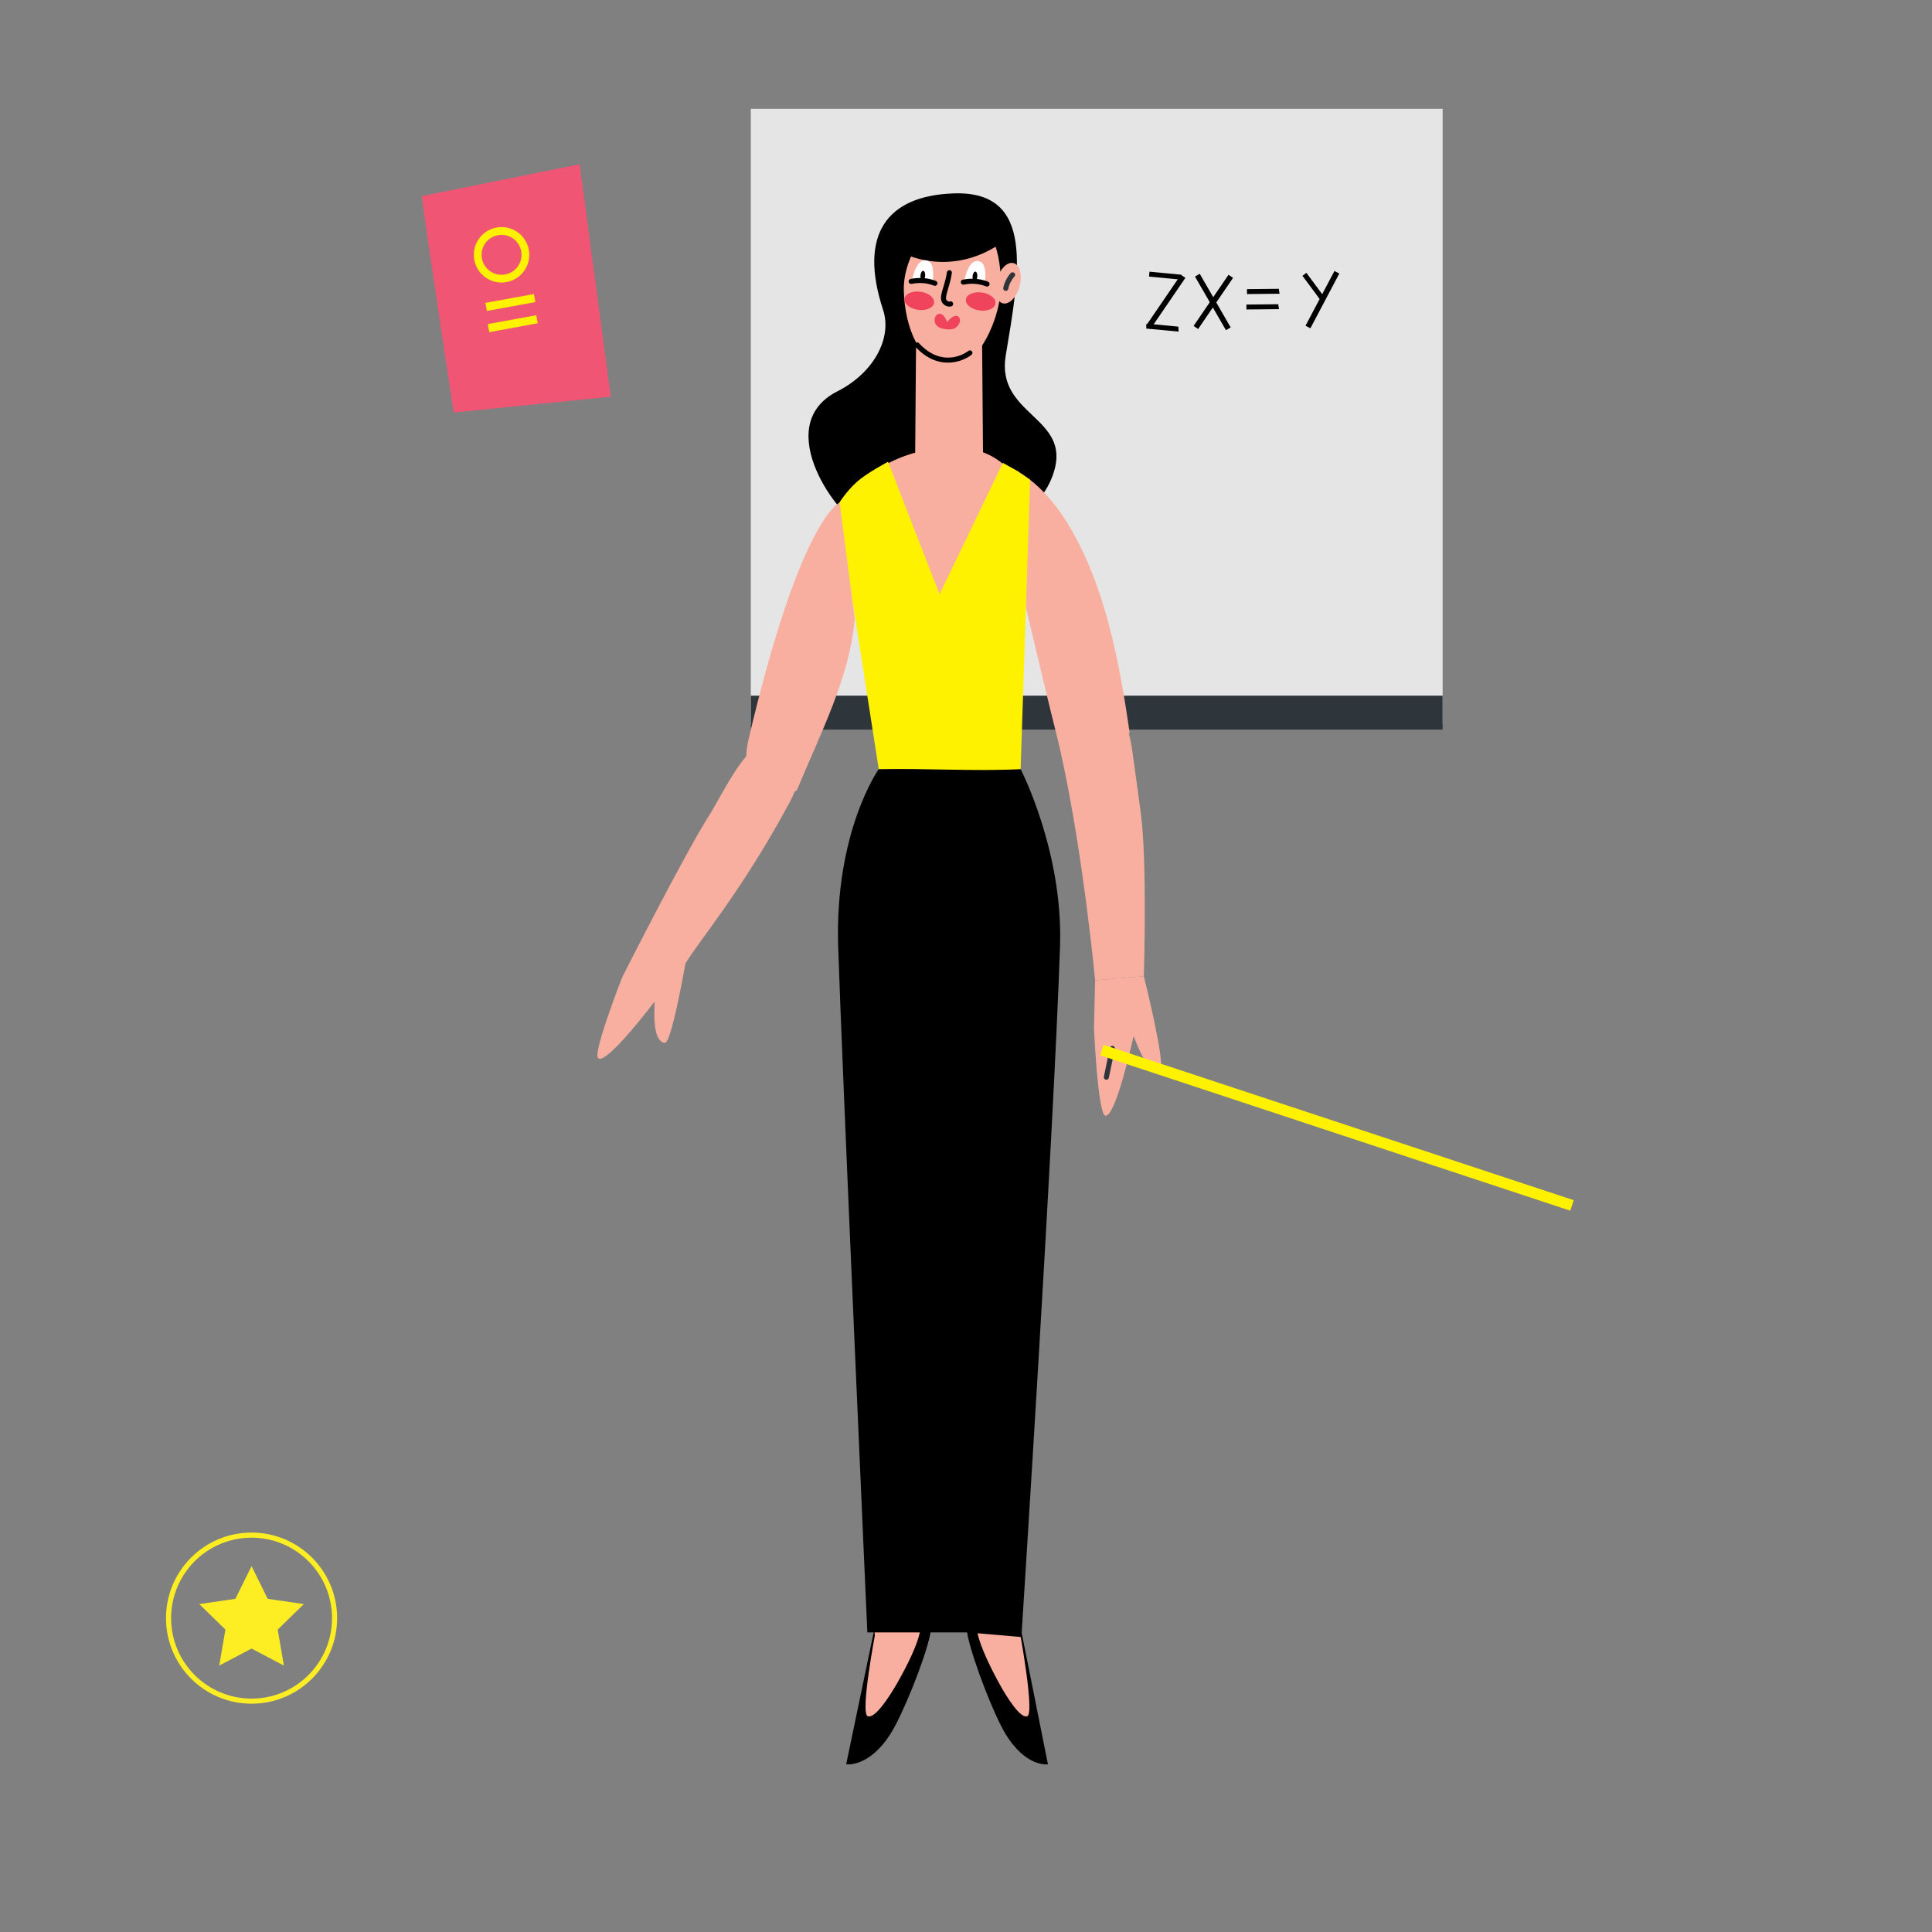 <?xml version="1.0" encoding="utf-8"?>
<!-- Generator: Adobe Illustrator 23.1.0, SVG Export Plug-In . SVG Version: 6.00 Build 0)  -->
<svg version="1.1" id="Layer_1" xmlns="http://www.w3.org/2000/svg" xmlns:xlink="http://www.w3.org/1999/xlink" x="0px" y="0px"
	 viewBox="0 0 1133.86 1133.86" style="enable-background:new 0 0 1133.86 1133.86;" xml:space="preserve">
<rect x="0" y="0" width="1133.86" height="1133.86" fill="#808080" stroke="none"/>
<style type="text/css">
	.st0{fill:none;stroke:#FCEE23;stroke-width:3;stroke-miterlimit:10;}
	.st1{fill:#FCEE23;}
	.st2{fill:#F9AF9F;}
	.st3{fill:#E5E5E5;}
	.st4{fill:#2E353B;}
	.st5{fill:#EF445C;}
	.st6{fill:#FFFFFF;}
	.st7{fill:#FFF200;}
	.st8{fill:#F05574;}
</style>
<g>
	<circle class="st0" cx="147.64" cy="949.66" r="48.72"/>
	<polygon class="st1" points="147.64,919.12 157.12,938.33 178.32,941.41 162.98,956.37 166.6,977.49 147.64,967.52 128.67,977.49 
		132.29,956.37 116.95,941.41 138.15,938.33 	"/>
</g>
<path d="M598.95,955.05l16.07,80.39c0,0-12.89,2.16-25.16-18.25c-6.44-10.71-18.51-41.47-21.93-57.08
	c-2.31-10.52,7.01-19.45,15.66-14.99L598.95,955.05z"/>
<path class="st2" d="M585.63,986.55c5.66,10.54,13.53,22.35,17.3,20.65c4.35-1.96-4.54-50.14-4.54-50.14s-16.14-13.07-22.52-9.83
	C569.5,950.46,574.22,965.31,585.63,986.55z"/>
<path d="M513.37,955.05l-16.76,80.39c0,0,13.44,2.16,26.25-18.25c6.72-10.71,19.31-41.47,22.87-57.08
	c2.41-10.52-7.32-19.45-16.33-14.99L513.37,955.05z"/>
<path class="st2" d="M527.26,986.55c-5.91,10.54-14.11,22.35-18.05,20.65c-4.53-1.96,4.74-50.14,4.74-50.14s16.84-13.07,23.49-9.83
	C544.1,950.46,539.17,965.31,527.26,986.55z"/>
<path class="st2" d="M504.64,700.39c0.28,0-1.38,96.07-1.38,96.07c1.3,48.87,10.14,163.27,10.14,163.27l27.14-8.53l19.63-253.76
	L504.64,700.39z"/>
<path class="st2" d="M607.36,700.39c-0.28,0,1.38,96.07,1.38,96.07c-1.3,48.87-10.14,163.27-10.14,163.27l-25.36-4.38l-21.41-257.91
	L607.36,700.39z"/>
<g>
	<rect x="440.64" y="63.85" class="st3" width="406.02" height="361.26"/>
	<rect x="440.64" y="408.28" class="st4" width="406.02" height="19.91"/>
</g>
<path d="M559.95,113.49c47.82-1.53,38.31,47.03,30.31,95.05c-5.9,35.39,38.63,35.89,28.17,68.69
	c-7.85,24.62-33.14,33.44-33.14,33.44l-81.52-4.14c-8.74,0.06-53.13-56.21-12.21-76.93c21.18-10.73,32.15-31.16,26.72-47.69
	C503.77,137.75,520.28,114.76,559.95,113.49z"/>
<path class="st2" d="M626.14,306.54c-28.67-46.22-63.58-37.12-63.58-37.12l16.6,18.01l13.12,27.06c0,0,19.83,85.37,27.35,114.88
	c1.13,4.44,2.22,9.06,3.26,13.81c13.81-1.61,26.29-11.84,40.11-12.95C656.63,386.17,648.02,341.82,626.14,306.54z"/>
<path class="st2" d="M530.43,170.24c0.51,21.42,8.85,43.98,27.39,45.41c15.41,1.18,30.14-28.63,29.63-50.04s-7.23-37.68-23.02-40.67
	C549.22,122.05,529.92,148.82,530.43,170.24z"/>
<path class="st2" d="M537.84,177.34c-0.07,1.24-0.77,93.71-0.77,93.71l39.89,0.6l-0.72-88.03L537.84,177.34z"/>
<path d="M530.18,148.83c-0.47-22.5,14.11-23.47,25.65-26.49c16.85-4.41,34.43,18.21,34.43,18.21S564.6,163.51,530.18,148.83z"/>
<g>
	<path d="M568.52,205.83c-0.67,0.49-1.37,0.94-2.1,1.35c-0.36,0.21-0.74,0.4-1.11,0.59c-0.2,0.1-0.4,0.2-0.61,0.29
		c-0.07,0.03-0.15,0.07-0.23,0.1c-0.08,0.03-0.15,0.07-0.23,0.1c0.16-0.07,0.17-0.07,0.01,0c-0.86,0.34-1.72,0.65-2.61,0.89
		c-0.45,0.12-0.9,0.23-1.35,0.33c-0.22,0.05-0.44,0.09-0.66,0.13c-0.13,0.02-0.27,0.05-0.4,0.07c-0.07,0.01-0.46,0.07-0.15,0.02
		c-1.02,0.13-2.05,0.19-3.08,0.17c-0.48-0.01-0.97-0.03-1.45-0.07c-0.27-0.02-0.54-0.05-0.81-0.09c-0.28-0.04,0.35,0.06-0.12-0.02
		c-0.17-0.03-0.35-0.06-0.52-0.09c-2.34-0.42-4.41-1.17-6.42-2.26c-2.8-1.53-5.22-3.6-7.38-5.95c-1.29-1.41-3.39,0.69-2.1,2.1
		c3.83,4.17,8.68,7.59,14.28,8.81c4.3,0.94,8.84,0.61,12.96-0.95c1.97-0.75,3.85-1.71,5.56-2.96c0.65-0.47,0.97-1.29,0.53-2.03
		C570.17,205.73,569.17,205.36,568.52,205.83L568.52,205.83z"/>
</g>
<ellipse transform="matrix(0.259 -0.966 0.966 0.259 277.717 694.759)" class="st2" cx="591.75" cy="166.35" rx="12.21" ry="6.94"/>
<ellipse transform="matrix(0.138 -0.991 0.991 0.138 320.644 722.5)" class="st5" cx="575.19" cy="177.13" rx="5.32" ry="8.77"/>
<ellipse transform="matrix(0.138 -0.991 0.991 0.138 289.968 686.494)" class="st5" cx="539.21" cy="176.73" rx="5.36" ry="8.77"/>
<path class="st5" d="M548.49,187.42c-0.17,3.26,1.88,5.21,6.68,5.81c5.12,0.64,7.14-1.38,8.08-4.19s-2.09-6.66-7.41-0.01
	C552.96,181.2,548.64,184.46,548.49,187.42z"/>
<g>
	<path d="M555.68,160.02c-0.28,2.26-0.9,4.47-1.51,6.66c-0.53,1.9-1.21,3.79-1.62,5.72c-0.42,1.98-0.61,4.07,0.79,5.72
		c1.18,1.4,3.22,2.17,5.01,1.66c1.83-0.53,1.05-3.4-0.79-2.86c-0.09,0.03-0.18,0.05-0.27,0.07c0.16-0.02,0.15-0.02-0.03-0.01
		c-0.02,0-0.47-0.03-0.18,0.01c-0.19-0.03-0.39-0.08-0.57-0.15c-0.27-0.1,0.07,0.06-0.2-0.09c-0.13-0.08-0.27-0.15-0.39-0.24
		c0.16,0.11-0.24-0.21-0.28-0.26c-0.01-0.01-0.27-0.35-0.15-0.16c-0.04-0.05-0.27-0.53-0.18-0.29c-0.05-0.13-0.09-0.28-0.11-0.42
		c0.04,0.25,0-0.27,0-0.33c0-0.28,0.02-0.76,0.05-0.93c0.11-0.88,0.35-1.76,0.59-2.62c1.08-3.8,2.32-7.54,2.81-11.48
		c0.1-0.8-0.75-1.48-1.48-1.48C556.28,158.54,555.78,159.22,555.68,160.02L555.68,160.02z"/>
</g>
<g>
	<path class="st4" d="M593.23,160.21c-2.18,2.45-3.73,5.43-4.4,8.65c-0.16,0.76,0.22,1.64,1.04,1.83c0.74,0.17,1.66-0.22,1.83-1.04
		c0.15-0.72,0.34-1.43,0.58-2.12c0.06-0.17,0.12-0.34,0.18-0.5c0.03-0.08,0.06-0.17,0.1-0.25c0.01-0.03,0.11-0.28,0.05-0.13
		c-0.06,0.15,0.05-0.1,0.06-0.13c0.04-0.08,0.07-0.16,0.11-0.24c0.08-0.18,0.17-0.36,0.26-0.54c0.32-0.63,0.68-1.25,1.07-1.84
		c0.1-0.15,0.2-0.29,0.3-0.44c0.06-0.09,0.13-0.18,0.2-0.27c0.02-0.02,0.18-0.24,0.08-0.11c-0.1,0.12,0.07-0.09,0.09-0.11
		c0.06-0.07,0.11-0.14,0.17-0.2c0.13-0.15,0.26-0.3,0.39-0.45c0.52-0.58,0.61-1.54,0-2.1C594.77,159.69,593.78,159.59,593.23,160.21
		L593.23,160.21z"/>
</g>
<path class="st6" d="M547.35,165.47c0,0,1.79-10.88-2.94-12.47c-6.85-2.31-9.15,11.61-9.15,11.61L547.35,165.47z"/>
<g>
	<path d="M549.09,164.81c-4.69-1.82-9.85-2.11-14.76-1.09c-0.79,0.16-1.24,1.09-1.04,1.83c0.22,0.81,1.04,1.2,1.83,1.04
		c4.41-0.92,8.98-0.54,13.18,1.09c0.75,0.29,1.63-0.32,1.83-1.04C550.36,165.8,549.84,165.1,549.09,164.81L549.09,164.81z"/>
</g>
<ellipse transform="matrix(0.085 -0.996 0.996 0.085 334.594 687.553)" cx="541.68" cy="161.59" rx="2.83" ry="1.39"/>
<path class="st6" d="M577.96,165.91c0,0,1.79-10.88-2.94-12.47c-6.85-2.31-9.15,11.61-9.15,11.61L577.96,165.91z"/>
<g>
	<path d="M579.7,165.25c-4.69-1.82-9.85-2.11-14.76-1.09c-0.78,0.16-1.24,1.09-1.04,1.83c0.22,0.81,1.04,1.2,1.83,1.04
		c4.41-0.92,8.98-0.54,13.18,1.09c0.75,0.29,1.63-0.32,1.83-1.04C580.96,166.24,580.45,165.55,579.7,165.25L579.7,165.25z"/>
</g>
<ellipse transform="matrix(0.085 -0.996 0.996 0.085 362.156 718.45)" cx="572.28" cy="162.03" rx="2.83" ry="1.39"/>
<path class="st2" d="M493.18,298.86c0,0,17.03,72.53,50.74,76.18c74.58,8.08,53.21-93.11,53.21-93.11s-10.73-20.15-38.26-19.37
	C509.59,263.95,493.18,298.86,493.18,298.86z"/>
<path d="M515.71,451.38c0,0-25.92,36.62-23.8,103.95s17.12,402.7,17.12,402.7h58.71l31.7,2.73c0,0,18.75-289.89,22.68-405.43
	c1.89-55.67-23.14-103.95-23.14-103.95H515.71z"/>
<path class="st7" d="M598.09,277.33l-0.01-0.26l-2.88-1.65l0,0l0,0l-6.61-3.77l-37.17,77.13l-30.23-77.77
	c0,0-12.31,6.45-18.32,11.81c-6.76,6.04-11.24,13.7-11.24,13.7l24.08,154.86c28.07-0.62,55.31,1.45,83.28,0l5.56-169.79
	L598.09,277.33z"/>
<path class="st2" d="M492.79,295c0,0-23.01,8.33-53.82,140.36c-6.38,31.16,19.92,34.24,28.66,28.5
	c14.57-34.94,30.83-66.29,33.92-99.74c0.03-0.33,0.09-1.01,0.09-1.01L492.79,295z"/>
<path class="st2" d="M351.11,621.16c5.13,3.59,32.47-32.64,32.97-33.2c0.49-0.55-2.33,23.31,6.12,24.07
	c3.31,0.3,9.67-33.14,12.09-46.61c7.76-13,33.58-43.08,61.45-95.15c8.06-15.06,8.69-35.74-8.35-36.89c-0.13-0.01-0.27-0.02-0.4-0.02
	c-15.84-0.84-30.16,31.57-38.95,45.44c-14.62,23.04-50.82,94.62-50.82,94.62S347.45,618.6,351.11,621.16z"/>
<g>
	<g>
		<path class="st2" d="M664.38,439.62c-5.18-33.59-17.22-18.08-24.13-17.52c-6.93,0.55-17.37,4.21-17.37,21.09
			c13.04,59.36,19.83,132.14,19.83,132.14l28.59-2.42c0,0,2.1-67.47-1.82-95.92C667.97,466.02,666.35,453.28,664.38,439.62z"/>
		<path class="st2" d="M671.3,572.91c0,0,13.37,53.46,9.43,55.05c-8.04,3.23-15.24-20.48-15.47-19.73
			c-0.23,0.75-10.38,47.53-16.55,46.56c-4.4-0.69-6.67-51.4-6.67-51.4l0.67-28.06L671.3,572.91z"/>
		<g>
			<path class="st4" d="M654.28,615.65c-1.18,5.65-2.37,11.3-3.55,16.95c-0.16,0.78-1.09,1.24-1.83,1.04
				c-0.81-0.22-1.2-1.04-1.04-1.83c1.18-5.65,2.37-11.3,3.55-16.95c0.16-0.78,1.09-1.24,1.83-1.04
				C654.05,614.05,654.44,614.87,654.28,615.65L654.28,615.65z"/>
		</g>
	</g>
	
		<rect x="781.85" y="516.33" transform="matrix(-0.314 0.95 -0.95 -0.314 1659.616 123.746)" class="st7" width="6.48" height="290.43"/>
</g>
<g>
	<path class="st8" d="M247.6,115.07c0,4.87,18.68,127.03,18.68,127.03l92.17-9.28L340.17,96.39L247.6,115.07z"/>
	<path class="st7" d="M294.35,133.27c-8.99,0-16.28,7.29-16.28,16.28c0,8.99,7.29,16.28,16.28,16.28c8.99,0,16.28-7.29,16.28-16.28
		C310.64,140.56,303.35,133.27,294.35,133.27z M294.35,161.27c-6.47,0-11.72-5.25-11.72-11.72c0-6.47,5.25-11.72,11.72-11.72
		c6.47,0,11.72,5.25,11.72,11.72C306.07,156.02,300.83,161.27,294.35,161.27z"/>
	
		<rect x="284.91" y="175.21" transform="matrix(0.984 -0.18 0.18 0.984 -27.026 56.642)" class="st7" width="28.95" height="4.81"/>
	
		<rect x="286.3" y="187.64" transform="matrix(0.984 -0.18 0.18 0.984 -29.235 57.094)" class="st7" width="28.95" height="4.81"/>
</g>
<g>
	<rect x="710.2" y="159.07" transform="matrix(0.826 0.564 -0.564 0.826 224.091 -370.682)" width="3.22" height="36.33"/>
	<rect x="682.24" y="159.05" transform="matrix(0.826 0.564 -0.564 0.826 219.203 -354.912)" width="3.22" height="36.33"/>
	<rect x="710.2" y="159.07" transform="matrix(0.866 -0.5 0.5 0.866 6.745 379.649)" width="3.22" height="36.33"/>
	<rect x="774.9" y="157.49" transform="matrix(0.884 0.467 -0.467 0.884 171.7 -342.059)" width="3.22" height="36.33"/>
	<path d="M777.83,175.14l-11.12-15.01l-2.33,1.72l11.38,15.36C776.44,176.51,777.13,175.82,777.83,175.14z"/>
	<path d="M693.2,161.21l-18.59-1.76l-0.27,2.88l19.03,1.8C693.29,163.16,693.24,162.19,693.2,161.21z"/>
	<path d="M750.5,169.5l-18.68,0.19l0.03,2.89l19.11-0.19C750.79,171.43,750.63,170.46,750.5,169.5z"/>
	<path d="M750.17,178.55l-18.68,0.19l0.03,2.89l19.11-0.19C750.47,180.48,750.31,179.52,750.17,178.55z"/>
	<path d="M691.54,191.7l-18.59-1.76l-0.27,2.88l19.03,1.8C691.63,193.65,691.58,192.68,691.54,191.7z"/>
</g>
</svg>
